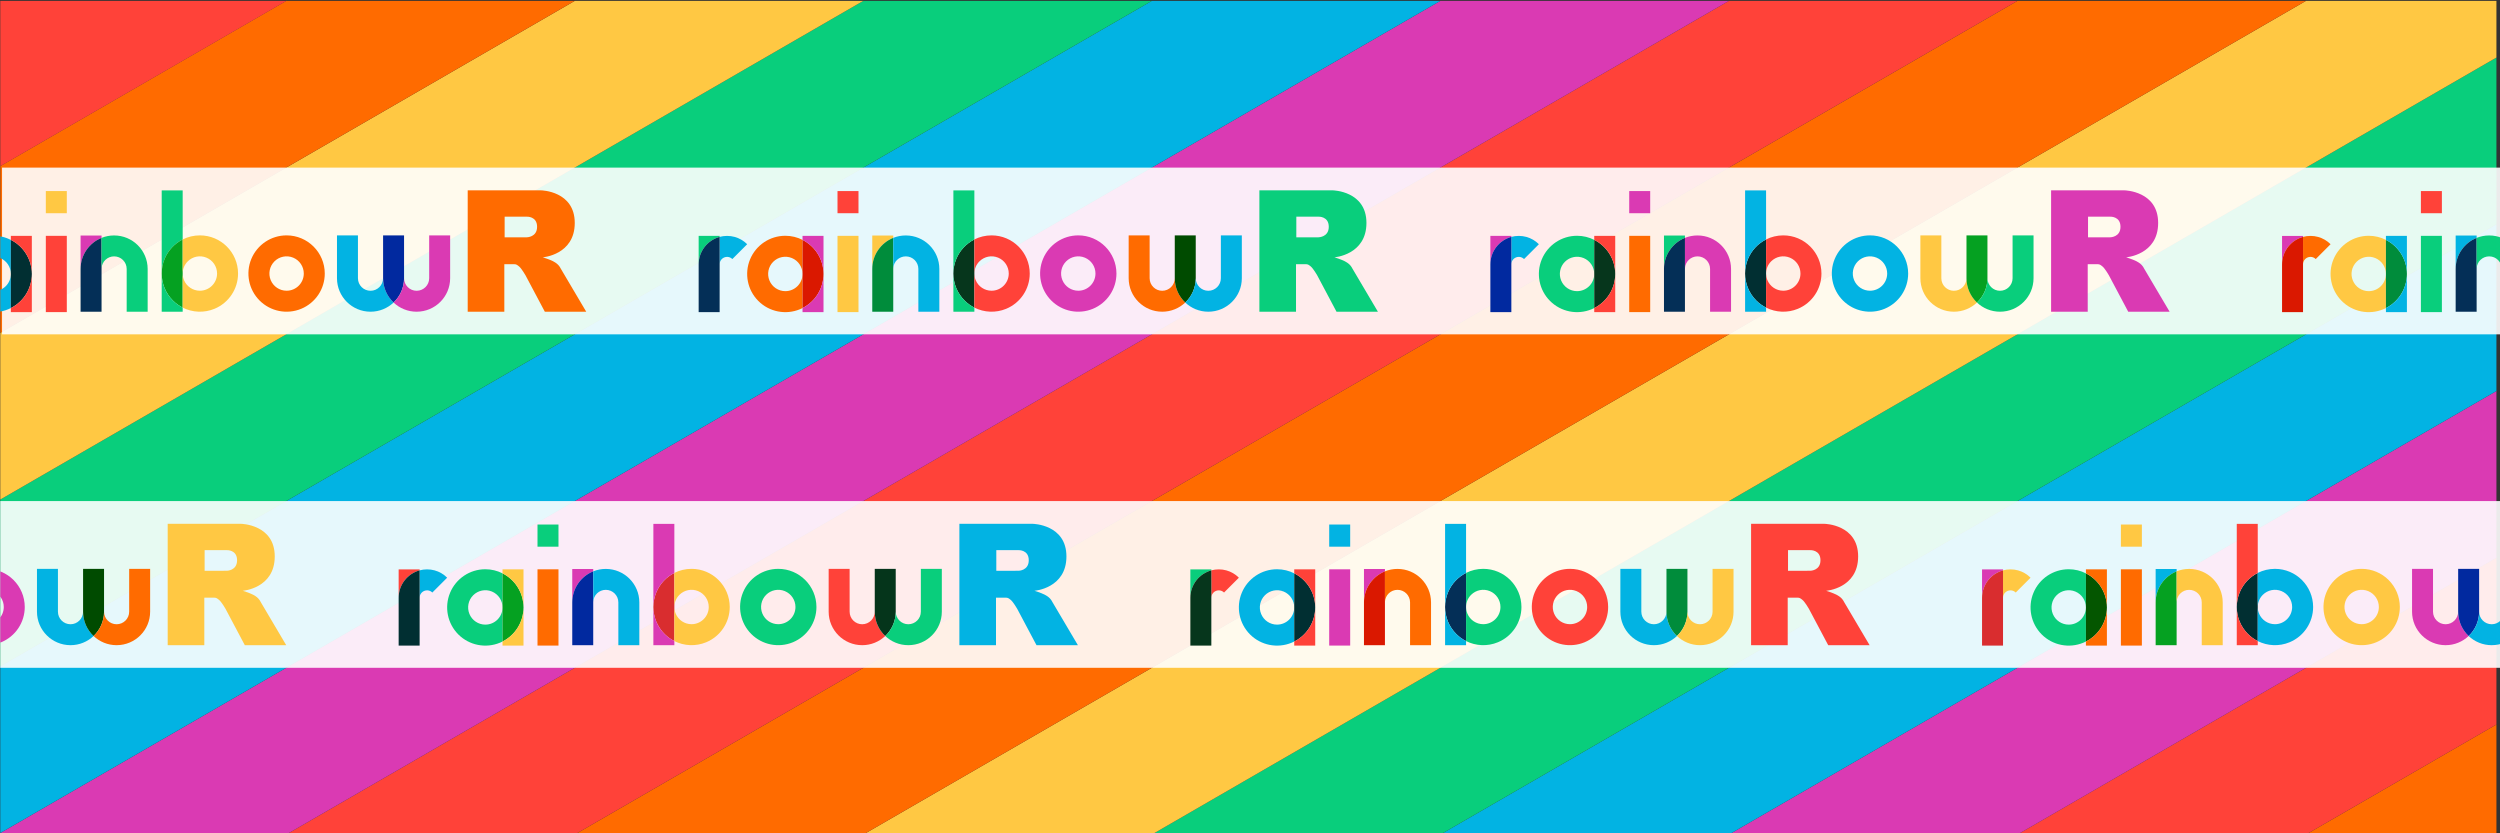 <?xml version="1.0" encoding="UTF-8" standalone="no"?>
<!DOCTYPE svg PUBLIC "-//W3C//DTD SVG 1.1//EN" "http://www.w3.org/Graphics/SVG/1.1/DTD/svg11.dtd">
<svg width="100%" height="100%" viewBox="0 0 1500 500" version="1.1" xmlns="http://www.w3.org/2000/svg" xmlns:xlink="http://www.w3.org/1999/xlink" xml:space="preserve" xmlns:serif="http://www.serif.com/" style="fill-rule:evenodd;clip-rule:evenodd;stroke-linejoin:round;stroke-miterlimit:2;">
    <rect x="0" y="0" width="1500" height="500" fill="#333333" stroke="none"/>
    <g transform="matrix(1,0,0,1,0,-78)">
        <g id="Banner-1500-x-500" serif:id="Banner 1500 x 500" transform="matrix(1.579,0,0,1.062,-5122.11,-1226.67)">
            <rect x="3244" y="1229" width="950" height="471" style="fill:none;"/>
            <clipPath id="_clip1">
                <rect x="3244" y="1229" width="950" height="471"/>
            </clipPath>
            <g clip-path="url(#_clip1)">
                <g>
                    <g transform="matrix(0.633,0,0,0.942,1363.63,84.941)">
                        <path d="M4469,1648.48L4469,1714.5L4354.64,1714.5L4469,1648.48Z" style="fill:rgb(255,107,0);"/>
                    </g>
                    <g transform="matrix(0.633,0,0,0.942,1363.63,84.941)">
                        <path d="M4469,1548.48L4469,1648.48L4354.64,1714.5L4181.44,1714.5L4469,1548.48Z" style="fill:rgb(255,66,57);"/>
                    </g>
                    <g transform="matrix(0.633,0,0,0.942,1363.63,84.941)">
                        <path d="M4469,1448.48L4469,1548.48L4181.44,1714.5L4008.23,1714.5L4469,1448.48Z" style="fill:rgb(218,58,179);"/>
                    </g>
                    <g transform="matrix(0.633,0,0,0.942,1363.63,84.941)">
                        <path d="M4469,1348.48L4469,1448.48L4008.23,1714.5L3835.03,1714.5L4469,1348.48Z" style="fill:rgb(2,179,227);"/>
                    </g>
                    <g transform="matrix(0.633,0,0,0.942,1363.63,84.941)">
                        <path d="M4469,1248.48L4469,1348.48L3835.03,1714.5L3661.82,1714.5L4469,1248.48Z" style="fill:rgb(9,206,124);"/>
                    </g>
                    <g transform="matrix(0.633,0,0,0.942,1363.63,84.941)">
                        <path d="M4354.64,1214.5L4469,1214.5L4469,1248.48L3661.82,1714.5L3488.62,1714.5L4354.64,1214.5Z" style="fill:rgb(255,200,67);"/>
                    </g>
                    <g transform="matrix(0.633,0,0,0.942,1363.63,84.941)">
                        <path d="M4181.44,1214.5L4354.64,1214.5L3488.62,1714.5L3315.41,1714.5L4181.44,1214.5Z" style="fill:rgb(255,107,0);"/>
                    </g>
                    <g transform="matrix(0.633,0,0,0.942,1363.63,84.941)">
                        <path d="M4008.23,1214.5L4181.44,1214.5L3315.41,1714.5L3142.2,1714.5L4008.23,1214.5Z" style="fill:rgb(255,66,57);"/>
                    </g>
                    <g transform="matrix(0.633,0,0,0.942,1363.63,84.941)">
                        <path d="M3835.03,1214.5L4008.23,1214.5L3142.2,1714.5L2969,1714.5L3835.03,1214.5Z" style="fill:rgb(218,58,179);"/>
                    </g>
                    <g transform="matrix(0.633,0,0,0.942,1363.63,84.941)">
                        <path d="M3661.82,1214.5L3835.03,1214.5L2969,1714.5L2969,1614.5L3661.82,1214.5Z" style="fill:rgb(2,179,227);"/>
                    </g>
                    <g transform="matrix(0.633,0,0,0.942,1363.63,84.941)">
                        <path d="M3488.62,1214.5L3661.82,1214.5L2969,1614.5L2969,1514.5L3488.62,1214.5Z" style="fill:rgb(9,206,124);"/>
                    </g>
                    <g transform="matrix(0.633,0,0,0.942,1363.63,84.941)">
                        <path d="M3315.41,1214.5L3488.62,1214.5L2969,1514.5L2969,1414.5L3315.41,1214.5Z" style="fill:rgb(255,200,67);"/>
                    </g>
                    <g transform="matrix(0.633,0,0,0.942,1363.63,84.941)">
                        <path d="M3142.2,1214.5L3315.41,1214.5L2969,1414.5L2969,1314.5L3142.2,1214.5Z" style="fill:rgb(255,107,0);"/>
                    </g>
                    <g transform="matrix(0.854,0,0,0.942,707.534,84.941)">
                        <path d="M2969,1314.5L2969,1214.5L3097.4,1214.5L2969,1314.5Z" style="fill:rgb(255,66,57);"/>
                    </g>
                </g>
                <g transform="matrix(1,0,0,1,0,-94.2)">
                    <g transform="matrix(0.941,0,0,1.884,450.844,-1247.52)">
                        <rect x="2969" y="1414.5" width="1009.81" height="50" style="fill:white;fill-opacity:0.9;"/>
                    </g>
                    <g>
                        <g transform="matrix(0.891,0,0,0.764,3182.55,1294.82)">
                            <g transform="matrix(1,0,0,1,0,0.05)">
                                <g id="w" transform="matrix(0.578,0,0,1.002,-2.517,-3.426)">
                                    <g transform="matrix(1,0,0,1,-1186.09,-1064.17)">
                                        <path d="M1599.95,1327.24C1595.52,1331.43 1589.53,1334.01 1582.94,1334.01C1569.29,1334.01 1558.2,1322.93 1558.2,1309.29L1558.2,1277.71L1573.67,1277.71L1573.67,1309.3C1573.67,1314.41 1577.82,1318.56 1582.94,1318.56C1588.06,1318.56 1592.21,1314.41 1592.21,1309.3L1592.21,1277.71L1592.22,1277.71L1592.22,1309.29C1592.22,1316.35 1595.19,1322.73 1599.95,1327.24Z" style="fill:rgb(2,179,227);"/>
                                    </g>
                                    <g transform="matrix(1,0,0,1,-1186.09,-1064.17)">
                                        <path d="M1592.22,1277.71L1607.69,1277.71L1607.69,1309.3C1607.68,1316.36 1604.71,1322.73 1599.95,1327.24C1595.19,1322.73 1592.22,1316.35 1592.22,1309.29L1592.22,1277.71Z" style="fill:rgb(1,41,159);"/>
                                    </g>
                                    <g transform="matrix(1,0,0,1,-1186.09,-1064.17)">
                                        <path d="M1607.69,1309.3C1607.69,1314.41 1611.84,1318.56 1616.96,1318.56C1622.08,1318.56 1626.23,1314.41 1626.23,1309.3L1626.23,1277.71L1641.7,1277.71L1641.7,1309.29C1641.7,1322.93 1630.62,1334.01 1616.96,1334.01C1610.38,1334.01 1604.39,1331.43 1599.95,1327.24C1604.71,1322.73 1607.68,1316.36 1607.69,1309.3Z" style="fill:rgb(218,58,179);"/>
                                    </g>
                                </g>
                                <g id="o" transform="matrix(0.578,0,0,1.002,11.649,-1.899)">
                                    <path d="M310.424,211.979C299.032,211.979 288.762,218.841 284.402,229.366C280.042,239.892 282.451,252.007 290.508,260.062C298.563,268.117 310.678,270.527 321.203,266.168C331.729,261.808 338.591,251.537 338.591,240.144C338.572,224.597 325.973,211.998 310.424,211.979L310.424,211.979ZM310.424,252.83C305.293,252.83 300.667,249.739 298.703,244.999C296.739,240.258 297.824,234.801 301.453,231.172C305.08,227.544 310.538,226.458 315.279,228.422C320.019,230.385 323.111,235.011 323.111,240.143C323.104,247.147 317.429,252.822 310.424,252.831L310.424,252.83Z" style="fill:rgb(255,107,0);fill-rule:nonzero;"/>
                                </g>
                                <g id="b" transform="matrix(0.578,0,0,1.002,-2.067,-3.834)">
                                    <g transform="matrix(1,0,0,1,-1207.26,-1006.52)">
                                        <path d="M1464.74,1223.44C1458.84,1226.42 1454.04,1231.45 1451.41,1237.81C1449.96,1241.3 1449.26,1244.96 1449.26,1248.59L1449.26,1187.22L1464.74,1187.22L1464.74,1223.44Z" style="fill:rgb(9,206,124);"/>
                                    </g>
                                    <g transform="matrix(1,0,0,1,-1207.26,-1006.52)">
                                        <path d="M1449.26,1248.59C1449.26,1244.96 1449.96,1241.3 1451.41,1237.81C1454.04,1231.45 1458.84,1226.42 1464.74,1223.44L1464.74,1248.37C1464.74,1248.52 1464.74,1248.67 1464.74,1248.81L1464.74,1273.74C1462.12,1272.42 1459.67,1270.66 1457.51,1268.51C1452.12,1263.12 1449.26,1255.92 1449.26,1248.59Z" style="fill:rgb(5,161,33);"/>
                                    </g>
                                    <g transform="matrix(1,0,0,1,-1207.26,-1006.52)">
                                        <path d="M1464.74,1273.74L1464.74,1276.76L1449.26,1276.76L1449.26,1248.59C1449.26,1255.92 1452.12,1263.12 1457.51,1268.51C1459.67,1270.66 1462.12,1272.42 1464.74,1273.74Z" style="fill:rgb(9,206,124);"/>
                                    </g>
                                    <g transform="matrix(1,0,0,1,-1207.26,-1006.52)">
                                        <path d="M1464.74,1223.44C1468.6,1221.5 1472.93,1220.43 1477.43,1220.43C1492.98,1220.44 1505.58,1233.04 1505.6,1248.59C1505.6,1259.98 1498.73,1270.26 1488.21,1274.62C1480.5,1277.81 1471.94,1277.37 1464.74,1273.74L1464.74,1248.81C1464.77,1250.38 1465.09,1251.95 1465.71,1253.45C1467.67,1258.19 1472.3,1261.28 1477.43,1261.28C1484.43,1261.27 1490.11,1255.59 1490.12,1248.59C1490.12,1243.46 1487.03,1238.83 1482.29,1236.87C1477.54,1234.9 1472.09,1235.99 1468.46,1239.62C1466.09,1241.99 1464.8,1245.15 1464.74,1248.37L1464.74,1223.44Z" style="fill:rgb(255,200,67);"/>
                                    </g>
                                </g>
                                <g id="n" transform="matrix(0.578,0,0,1.002,-2.38,55.378)">
                                    <g transform="matrix(1,0,0,1,-1015.45,-1115.3)">
                                        <path d="M1213.62,1294.44L1213.62,1326.46L1213.61,1326.46L1213.61,1294.87C1213.61,1294.72 1213.62,1294.58 1213.62,1294.44Z"/>
                                    </g>
                                    <g transform="matrix(1,0,0,1,-1186.09,-1064.17)">
                                        <path d="M1368.78,1243.76L1368.78,1219.08L1384.26,1219.08L1384.26,1220.83C1375.19,1224.5 1368.78,1233.38 1368.78,1243.76Z" style="fill:rgb(218,58,179);"/>
                                    </g>
                                    <g transform="matrix(1,0,0,1,-1186.09,-1064.17)">
                                        <path d="M1384.25,1275.34L1368.78,1275.34L1368.78,1243.76C1368.78,1233.38 1375.19,1224.5 1384.26,1220.83L1384.26,1243.31C1384.25,1243.45 1384.25,1243.6 1384.25,1243.74L1384.25,1275.34Z" style="fill:rgb(4,47,87);"/>
                                    </g>
                                    <g transform="matrix(1,0,0,1,-1186.09,-1064.17)">
                                        <path d="M1384.26,1220.83C1387.12,1219.67 1390.25,1219.04 1393.52,1219.04C1407.18,1219.04 1418.27,1230.11 1418.27,1243.76L1418.27,1275.34L1402.79,1275.34L1402.79,1243.74C1402.79,1238.63 1398.64,1234.48 1393.52,1234.48C1388.54,1234.48 1384.49,1238.4 1384.26,1243.31L1384.26,1220.83Z" style="fill:rgb(9,206,124);"/>
                                    </g>
                                </g>
                                <g id="i" transform="matrix(0.578,0,0,1.599,20.061,-82.608)">
                                    <g transform="matrix(1,0,0,0.627,-1186.09,-556.158)">
                                        <rect x="1304.31" y="1146.69" width="15.48" height="16.342" style="fill:rgb(255,200,67);"/>
                                    </g>
                                    <g transform="matrix(1,0,0,0.627,-1186.09,-556.158)">
                                        <rect x="1304.31" y="1179.72" width="15.48" height="56.257" style="fill:rgb(255,66,57);"/>
                                    </g>
                                </g>
                                <g id="a" transform="matrix(0.578,0,0,1.599,39.711,-89.719)">
                                    <g transform="matrix(1,0,0,0.627,-1186.09,-556.158)">
                                        <path d="M1244.51,1189.79L1244.51,1214.93C1244.51,1209.79 1241.42,1205.17 1236.68,1203.2C1231.94,1201.24 1226.48,1202.33 1222.85,1205.96C1219.22,1209.58 1218.14,1215.04 1220.1,1219.78C1222.06,1224.52 1226.69,1227.61 1231.82,1227.61C1238.83,1227.61 1244.5,1221.93 1244.51,1214.93L1244.51,1240.08C1243.89,1240.39 1243.25,1240.68 1242.6,1240.95C1232.08,1245.31 1219.96,1242.9 1211.9,1234.85C1203.85,1226.79 1201.44,1214.67 1205.8,1204.15C1210.16,1193.62 1220.43,1186.76 1231.82,1186.76C1236.39,1186.77 1240.7,1187.86 1244.51,1189.79Z" style="fill:rgb(2,179,227);"/>
                                    </g>
                                    <g transform="matrix(1,0,0,0.627,-1186.09,-556.158)">
                                        <path d="M1244.51,1240.08L1244.51,1189.79C1253.68,1194.43 1259.98,1203.94 1259.99,1214.93C1259.99,1225.62 1253.95,1235.32 1244.51,1240.08Z" style="fill:rgb(1,47,50);"/>
                                    </g>
                                    <g transform="matrix(1,0,0,0.627,-1186.09,-556.158)">
                                        <path d="M1244.51,1189.79L1244.51,1186.84L1259.99,1186.84L1259.99,1214.93C1259.98,1203.94 1253.68,1194.43 1244.51,1189.79Z" style="fill:rgb(255,66,57);"/>
                                    </g>
                                    <g transform="matrix(1,0,0,0.627,-1186.09,-556.158)">
                                        <path d="M1259.99,1214.93L1259.99,1243.1L1244.51,1243.1L1244.51,1240.08C1253.95,1235.32 1259.99,1225.62 1259.99,1214.93Z" style="fill:rgb(255,66,57);"/>
                                    </g>
                                </g>
                                <g id="r">
                                </g>
                            </g>
                            <g transform="matrix(0.127,0,0,0.221,230.466,143.466)">
                                <path d="M550,377C550,377 571.822,383.585 584.5,390C588.899,392.226 596.51,396.668 602,402.5C607.378,408.212 610,414 610,414L696,559L557,559.062L492,437C492,437 478.69,414.131 470.5,407.5C463.668,401.969 460.755,400 454,400L420.974,400L421,558.974L298,559.026L298,152.938L545,152.938C545,152.938 657.5,154.967 657.5,262C657.5,369.033 550,377 550,377ZM496.5,241.024L422.037,240.976L422,310.026L496.5,310.002C496.5,310.002 531,309.895 531,274.877C531,239.155 496.5,241.024 496.5,241.024Z" style="fill:rgb(255,107,0);"/>
                            </g>
                        </g>
                        <g transform="matrix(0.891,0,0,0.764,3483.38,1294.82)">
                            <g transform="matrix(1,0,0,1,0,0.05)">
                                <g id="w1" serif:id="w" transform="matrix(0.578,0,0,1.002,-2.517,-3.426)">
                                    <g transform="matrix(1,0,0,1,-1186.09,-1064.17)">
                                        <path d="M1599.95,1327.24C1595.52,1331.43 1589.53,1334.01 1582.94,1334.01C1569.29,1334.01 1558.2,1322.93 1558.2,1309.29L1558.2,1277.71L1573.67,1277.71L1573.67,1309.3C1573.67,1314.41 1577.82,1318.56 1582.94,1318.56C1588.06,1318.56 1592.21,1314.41 1592.21,1309.3L1592.21,1277.71L1592.22,1277.71L1592.22,1309.29C1592.22,1316.35 1595.19,1322.73 1599.95,1327.24Z" style="fill:rgb(255,107,0);"/>
                                    </g>
                                    <g transform="matrix(1,0,0,1,-1186.09,-1064.17)">
                                        <path d="M1592.22,1277.71L1607.69,1277.71L1607.69,1309.3C1607.68,1316.36 1604.71,1322.73 1599.95,1327.24C1595.19,1322.73 1592.22,1316.35 1592.22,1309.29L1592.22,1277.71Z" style="fill:rgb(0,75,0);"/>
                                    </g>
                                    <g transform="matrix(1,0,0,1,-1186.09,-1064.17)">
                                        <path d="M1607.69,1309.3C1607.69,1314.41 1611.84,1318.56 1616.96,1318.56C1622.08,1318.56 1626.23,1314.41 1626.23,1309.3L1626.23,1277.71L1641.7,1277.71L1641.7,1309.29C1641.7,1322.93 1630.62,1334.01 1616.96,1334.01C1610.38,1334.01 1604.39,1331.43 1599.95,1327.24C1604.71,1322.73 1607.68,1316.36 1607.69,1309.3Z" style="fill:rgb(2,179,227);"/>
                                    </g>
                                </g>
                                <g id="o1" serif:id="o" transform="matrix(0.578,0,0,1.002,11.649,-1.899)">
                                    <path d="M310.424,211.979C299.032,211.979 288.762,218.841 284.402,229.366C280.042,239.892 282.451,252.007 290.508,260.062C298.563,268.117 310.678,270.527 321.203,266.168C331.729,261.808 338.591,251.537 338.591,240.144C338.572,224.597 325.973,211.998 310.424,211.979L310.424,211.979ZM310.424,252.83C305.293,252.83 300.667,249.739 298.703,244.999C296.739,240.258 297.824,234.801 301.453,231.172C305.08,227.544 310.538,226.458 315.279,228.422C320.019,230.385 323.111,235.011 323.111,240.143C323.104,247.147 317.429,252.822 310.424,252.831L310.424,252.83Z" style="fill:rgb(218,58,179);fill-rule:nonzero;"/>
                                </g>
                                <g id="b1" serif:id="b" transform="matrix(0.578,0,0,1.002,-2.067,-3.834)">
                                    <g transform="matrix(1,0,0,1,-1207.26,-1006.52)">
                                        <path d="M1449.26,1248.59C1449.26,1244.96 1449.96,1241.3 1451.41,1237.81C1454.04,1231.45 1458.84,1226.42 1464.74,1223.44L1464.74,1248.37C1464.74,1248.52 1464.74,1248.67 1464.74,1248.81L1464.74,1273.74C1462.12,1272.42 1459.67,1270.66 1457.51,1268.51C1452.12,1263.12 1449.26,1255.92 1449.26,1248.59Z" style="fill:rgb(6,54,28);"/>
                                    </g>
                                    <g>
                                        <g transform="matrix(1,0,0,1,-1207.26,-1006.52)">
                                            <path d="M1464.74,1223.44C1458.84,1226.42 1454.04,1231.45 1451.41,1237.81C1449.96,1241.3 1449.26,1244.96 1449.26,1248.59L1449.26,1187.22L1464.74,1187.22L1464.74,1223.44Z" style="fill:rgb(9,206,124);"/>
                                        </g>
                                        <g transform="matrix(1,0,0,1,-1207.26,-1006.52)">
                                            <path d="M1464.74,1273.74L1464.74,1276.76L1449.26,1276.76L1449.26,1248.59C1449.26,1255.92 1452.12,1263.12 1457.51,1268.51C1459.67,1270.66 1462.12,1272.42 1464.74,1273.74Z" style="fill:rgb(9,206,124);"/>
                                        </g>
                                    </g>
                                    <g transform="matrix(1,0,0,1,-1207.26,-1006.52)">
                                        <path d="M1464.74,1223.44C1468.6,1221.5 1472.93,1220.43 1477.43,1220.43C1492.98,1220.44 1505.58,1233.04 1505.6,1248.59C1505.6,1259.98 1498.73,1270.26 1488.21,1274.62C1480.5,1277.81 1471.94,1277.37 1464.74,1273.74L1464.74,1248.81C1464.77,1250.38 1465.09,1251.95 1465.71,1253.45C1467.67,1258.19 1472.3,1261.28 1477.43,1261.28C1484.43,1261.27 1490.11,1255.59 1490.12,1248.59C1490.12,1243.46 1487.03,1238.83 1482.29,1236.87C1477.54,1234.9 1472.09,1235.99 1468.46,1239.62C1466.09,1241.99 1464.8,1245.15 1464.74,1248.37L1464.74,1223.44Z" style="fill:rgb(255,66,57);"/>
                                    </g>
                                </g>
                                <g id="n1" serif:id="n" transform="matrix(0.578,0,0,1.002,-2.38,55.378)">
                                    <g transform="matrix(1,0,0,1,-1015.45,-1115.3)">
                                        <path d="M1213.62,1294.44L1213.62,1326.46L1213.61,1326.46L1213.61,1294.87C1213.61,1294.72 1213.62,1294.58 1213.62,1294.44Z"/>
                                    </g>
                                    <g transform="matrix(1,0,0,1,-1186.09,-1064.17)">
                                        <path d="M1368.78,1243.76L1368.78,1219.08L1384.26,1219.08L1384.26,1220.83C1375.19,1224.5 1368.78,1233.38 1368.78,1243.76Z" style="fill:rgb(255,200,67);"/>
                                    </g>
                                    <g transform="matrix(1,0,0,1,-1186.09,-1064.17)">
                                        <path d="M1384.25,1275.34L1368.78,1275.34L1368.78,1243.76C1368.78,1233.38 1375.19,1224.5 1384.26,1220.83L1384.26,1243.31C1384.25,1243.45 1384.25,1243.6 1384.25,1243.74L1384.25,1275.34Z" style="fill:rgb(0,140,59);"/>
                                    </g>
                                    <g transform="matrix(1,0,0,1,-1186.09,-1064.17)">
                                        <path d="M1384.26,1220.83C1387.12,1219.67 1390.25,1219.04 1393.52,1219.04C1407.18,1219.04 1418.27,1230.11 1418.27,1243.76L1418.27,1275.34L1402.79,1275.34L1402.79,1243.74C1402.79,1238.63 1398.64,1234.48 1393.52,1234.48C1388.54,1234.48 1384.49,1238.4 1384.26,1243.31L1384.26,1220.83Z" style="fill:rgb(2,179,227);"/>
                                    </g>
                                </g>
                                <g id="i1" serif:id="i" transform="matrix(0.578,0,0,1.599,20.061,-82.608)">
                                    <g transform="matrix(1,0,0,0.627,-1186.09,-556.158)">
                                        <rect x="1304.31" y="1146.69" width="15.48" height="16.342" style="fill:rgb(255,66,57);"/>
                                    </g>
                                    <g transform="matrix(1,0,0,0.627,-1186.09,-556.158)">
                                        <rect x="1304.31" y="1179.72" width="15.48" height="56.257" style="fill:rgb(255,200,67);"/>
                                    </g>
                                </g>
                                <g id="a1" serif:id="a" transform="matrix(0.578,0,0,1.599,39.711,-89.719)">
                                    <g transform="matrix(1,0,0,0.627,-1186.09,-556.158)">
                                        <path d="M1244.51,1189.79L1244.51,1214.93C1244.51,1209.79 1241.42,1205.17 1236.68,1203.2C1231.94,1201.24 1226.48,1202.33 1222.85,1205.96C1219.22,1209.58 1218.14,1215.04 1220.1,1219.78C1222.06,1224.52 1226.69,1227.61 1231.82,1227.61C1238.83,1227.61 1244.5,1221.93 1244.51,1214.93L1244.51,1240.08C1243.89,1240.39 1243.25,1240.68 1242.6,1240.95C1232.08,1245.31 1219.96,1242.9 1211.9,1234.85C1203.85,1226.79 1201.44,1214.67 1205.8,1204.15C1210.16,1193.62 1220.43,1186.76 1231.82,1186.76C1236.39,1186.77 1240.7,1187.86 1244.51,1189.79Z" style="fill:rgb(255,107,0);"/>
                                    </g>
                                    <g transform="matrix(1,0,0,0.627,-1186.09,-556.158)">
                                        <path d="M1244.51,1240.08L1244.51,1189.79C1253.68,1194.43 1259.98,1203.94 1259.99,1214.93C1259.99,1225.62 1253.95,1235.32 1244.51,1240.08Z" style="fill:rgb(218,24,0);"/>
                                    </g>
                                    <g>
                                        <g transform="matrix(1,0,0,0.627,-1186.09,-556.158)">
                                            <path d="M1244.51,1189.79L1244.51,1186.84L1259.99,1186.84L1259.99,1214.93C1259.98,1203.94 1253.68,1194.43 1244.51,1189.79Z" style="fill:rgb(218,58,179);"/>
                                        </g>
                                        <g transform="matrix(1,0,0,0.627,-1186.09,-556.158)">
                                            <path d="M1259.99,1214.93L1259.99,1243.1L1244.51,1243.1L1244.51,1240.08C1253.95,1235.32 1259.99,1225.62 1259.99,1214.93Z" style="fill:rgb(218,58,179);"/>
                                        </g>
                                    </g>
                                </g>
                                <g id="r1" serif:id="r" transform="matrix(0.578,0,0,1.599,7.605,-183.788)">
                                    <g transform="matrix(1,0,0,0.627,-1186.09,-556.158)">
                                        <path d="M1238.89,1281.41C1229.98,1283.83 1223.41,1291.99 1223.41,1301.66L1223.41,1280.68L1238.89,1280.68L1238.89,1281.41Z" style="fill:rgb(9,206,124);"/>
                                    </g>
                                    <g transform="matrix(1,0,0,0.627,-1186.09,-556.158)">
                                        <path d="M1244.38,1280.68L1244.4,1280.68C1246.31,1280.68 1248.17,1280.93 1249.94,1281.42C1253.42,1282.37 1256.62,1284.22 1259.2,1286.82L1248.26,1297.77C1246.69,1296.19 1244.33,1295.73 1242.28,1296.58C1240.23,1297.42 1238.89,1299.42 1238.89,1301.64L1238.89,1281.41C1240.64,1280.93 1242.48,1280.68 1244.38,1280.68Z" style="fill:rgb(2,179,227);"/>
                                    </g>
                                    <g transform="matrix(1,0,0,0.627,-1186.09,-556.158)">
                                        <path d="M1223.41,1336.93L1223.41,1301.66C1223.41,1291.99 1229.98,1283.83 1238.89,1281.41L1238.89,1301.64L1238.89,1336.93L1223.41,1336.93Z" style="fill:rgb(4,47,87);"/>
                                    </g>
                                </g>
                            </g>
                            <g transform="matrix(0.127,0,0,0.221,230.466,143.466)">
                                <path d="M550,377C550,377 571.822,383.585 584.5,390C588.899,392.226 596.51,396.668 602,402.5C607.378,408.212 610,414 610,414L696,559L557,559.062L492,437C492,437 478.69,414.131 470.5,407.5C463.668,401.969 460.755,400 454,400L420.974,400L421,558.974L298,559.026L298,152.938L545,152.938C545,152.938 657.5,154.967 657.5,262C657.5,369.033 550,377 550,377ZM496.5,241.024L422.037,240.976L422,310.026L496.5,310.002C496.5,310.002 531,309.895 531,274.877C531,239.155 496.5,241.024 496.5,241.024Z" style="fill:rgb(9,206,124);"/>
                            </g>
                        </g>
                        <g transform="matrix(0.891,0,0,0.764,3784.22,1294.82)">
                            <g transform="matrix(1,0,0,1,0,0.05)">
                                <g id="w2" serif:id="w" transform="matrix(0.578,0,0,1.002,-2.517,-3.426)">
                                    <g transform="matrix(1,0,0,1,-1186.09,-1064.17)">
                                        <path d="M1599.95,1327.24C1595.52,1331.43 1589.53,1334.01 1582.94,1334.01C1569.29,1334.01 1558.2,1322.93 1558.2,1309.29L1558.2,1277.71L1573.67,1277.71L1573.67,1309.3C1573.67,1314.41 1577.82,1318.56 1582.94,1318.56C1588.06,1318.56 1592.21,1314.41 1592.21,1309.3L1592.21,1277.71L1592.22,1277.71L1592.22,1309.29C1592.22,1316.35 1595.19,1322.73 1599.95,1327.24Z" style="fill:rgb(255,200,67);"/>
                                    </g>
                                    <g transform="matrix(1,0,0,1,-1186.09,-1064.17)">
                                        <path d="M1592.22,1277.71L1607.69,1277.71L1607.69,1309.3C1607.68,1316.36 1604.71,1322.73 1599.95,1327.24C1595.19,1322.73 1592.22,1316.35 1592.22,1309.29L1592.22,1277.71Z" style="fill:rgb(5,161,33);"/>
                                    </g>
                                    <g transform="matrix(1,0,0,1,-1186.09,-1064.17)">
                                        <path d="M1607.69,1309.3C1607.69,1314.41 1611.84,1318.56 1616.96,1318.56C1622.08,1318.56 1626.23,1314.41 1626.23,1309.3L1626.23,1277.71L1641.7,1277.71L1641.7,1309.29C1641.7,1322.93 1630.62,1334.01 1616.96,1334.01C1610.38,1334.01 1604.39,1331.43 1599.95,1327.24C1604.71,1322.73 1607.68,1316.36 1607.69,1309.3Z" style="fill:rgb(9,206,124);"/>
                                    </g>
                                </g>
                                <g id="o2" serif:id="o" transform="matrix(0.578,0,0,1.002,11.649,-1.899)">
                                    <path d="M310.424,211.979C299.032,211.979 288.762,218.841 284.402,229.366C280.042,239.892 282.451,252.007 290.508,260.062C298.563,268.117 310.678,270.527 321.203,266.168C331.729,261.808 338.591,251.537 338.591,240.144C338.572,224.597 325.973,211.998 310.424,211.979L310.424,211.979ZM310.424,252.83C305.293,252.83 300.667,249.739 298.703,244.999C296.739,240.258 297.824,234.801 301.453,231.172C305.08,227.544 310.538,226.458 315.279,228.422C320.019,230.385 323.111,235.011 323.111,240.143C323.104,247.147 317.429,252.822 310.424,252.831L310.424,252.83Z" style="fill:rgb(2,179,227);fill-rule:nonzero;"/>
                                </g>
                                <g id="b2" serif:id="b" transform="matrix(0.578,0,0,1.002,-2.067,-3.834)">
                                    <g transform="matrix(1,0,0,1,-1207.26,-1006.52)">
                                        <path d="M1449.26,1248.59C1449.26,1244.96 1449.96,1241.3 1451.41,1237.81C1454.04,1231.45 1458.84,1226.42 1464.74,1223.44L1464.74,1248.37C1464.74,1248.52 1464.74,1248.67 1464.74,1248.81L1464.74,1273.74C1462.12,1272.42 1459.67,1270.66 1457.51,1268.51C1452.12,1263.12 1449.26,1255.92 1449.26,1248.59Z" style="fill:rgb(1,47,50);"/>
                                    </g>
                                    <g>
                                        <g transform="matrix(1,0,0,1,-1207.26,-1006.52)">
                                            <path d="M1464.74,1223.44C1458.84,1226.42 1454.04,1231.45 1451.41,1237.81C1449.96,1241.3 1449.26,1244.96 1449.26,1248.59L1449.26,1187.22L1464.74,1187.22L1464.74,1223.44Z" style="fill:rgb(2,179,227);"/>
                                        </g>
                                        <g transform="matrix(1,0,0,1,-1207.26,-1006.52)">
                                            <path d="M1464.74,1273.74L1464.74,1276.76L1449.26,1276.76L1449.26,1248.59C1449.26,1255.92 1452.12,1263.12 1457.51,1268.51C1459.67,1270.66 1462.12,1272.42 1464.74,1273.74Z" style="fill:rgb(2,179,227);"/>
                                        </g>
                                    </g>
                                    <g transform="matrix(1,0,0,1,-1207.26,-1006.52)">
                                        <path d="M1464.74,1223.44C1468.6,1221.5 1472.93,1220.43 1477.43,1220.43C1492.98,1220.44 1505.58,1233.04 1505.6,1248.59C1505.6,1259.98 1498.73,1270.26 1488.21,1274.62C1480.5,1277.81 1471.94,1277.37 1464.74,1273.74L1464.74,1248.81C1464.77,1250.38 1465.09,1251.95 1465.71,1253.45C1467.67,1258.19 1472.3,1261.28 1477.43,1261.28C1484.43,1261.27 1490.11,1255.59 1490.12,1248.59C1490.12,1243.46 1487.03,1238.83 1482.29,1236.87C1477.54,1234.9 1472.09,1235.99 1468.46,1239.62C1466.09,1241.99 1464.8,1245.15 1464.74,1248.37L1464.74,1223.44Z" style="fill:rgb(255,66,57);"/>
                                    </g>
                                </g>
                                <g id="n2" serif:id="n" transform="matrix(0.578,0,0,1.002,-2.38,55.378)">
                                    <g transform="matrix(1,0,0,1,-1015.45,-1115.3)">
                                        <path d="M1213.62,1294.44L1213.62,1326.46L1213.61,1326.46L1213.61,1294.87C1213.61,1294.72 1213.62,1294.58 1213.62,1294.44Z"/>
                                    </g>
                                    <g transform="matrix(1,0,0,1,-1186.09,-1064.17)">
                                        <path d="M1368.78,1243.76L1368.78,1219.08L1384.26,1219.08L1384.26,1220.83C1375.19,1224.5 1368.78,1233.38 1368.78,1243.76Z" style="fill:rgb(9,206,124);"/>
                                    </g>
                                    <g transform="matrix(1,0,0,1,-1186.09,-1064.17)">
                                        <path d="M1384.25,1275.34L1368.78,1275.34L1368.78,1243.76C1368.78,1233.38 1375.19,1224.5 1384.26,1220.83L1384.26,1243.31C1384.25,1243.45 1384.25,1243.6 1384.25,1243.74L1384.25,1275.34Z" style="fill:rgb(4,47,87);"/>
                                    </g>
                                    <g transform="matrix(1,0,0,1,-1186.09,-1064.17)">
                                        <path d="M1384.26,1220.83C1387.12,1219.67 1390.25,1219.04 1393.52,1219.04C1407.18,1219.04 1418.27,1230.11 1418.27,1243.76L1418.27,1275.34L1402.79,1275.34L1402.79,1243.74C1402.79,1238.63 1398.64,1234.48 1393.52,1234.48C1388.54,1234.48 1384.49,1238.4 1384.26,1243.31L1384.26,1220.83Z" style="fill:rgb(218,58,179);"/>
                                    </g>
                                </g>
                                <g id="i2" serif:id="i" transform="matrix(0.578,0,0,1.599,20.061,-82.608)">
                                    <g transform="matrix(1,0,0,0.627,-1186.09,-556.158)">
                                        <rect x="1304.31" y="1146.69" width="15.48" height="16.342" style="fill:rgb(218,58,179);"/>
                                    </g>
                                    <g transform="matrix(1,0,0,0.627,-1186.09,-556.158)">
                                        <rect x="1304.31" y="1179.72" width="15.48" height="56.257" style="fill:rgb(255,107,0);"/>
                                    </g>
                                </g>
                                <g id="a2" serif:id="a" transform="matrix(0.578,0,0,1.599,39.711,-89.719)">
                                    <g transform="matrix(1,0,0,0.627,-1186.09,-556.158)">
                                        <path d="M1244.51,1189.79L1244.51,1214.93C1244.51,1209.79 1241.42,1205.17 1236.68,1203.2C1231.94,1201.24 1226.48,1202.33 1222.85,1205.96C1219.22,1209.58 1218.14,1215.04 1220.1,1219.78C1222.06,1224.52 1226.69,1227.61 1231.82,1227.61C1238.83,1227.61 1244.5,1221.93 1244.51,1214.93L1244.51,1240.08C1243.89,1240.39 1243.25,1240.68 1242.6,1240.95C1232.08,1245.31 1219.96,1242.9 1211.9,1234.85C1203.85,1226.79 1201.44,1214.67 1205.8,1204.15C1210.16,1193.62 1220.43,1186.76 1231.82,1186.76C1236.39,1186.77 1240.7,1187.86 1244.51,1189.79Z" style="fill:rgb(9,206,124);"/>
                                    </g>
                                    <g transform="matrix(1,0,0,0.627,-1186.09,-556.158)">
                                        <path d="M1244.51,1240.08L1244.51,1189.79C1253.68,1194.43 1259.98,1203.94 1259.99,1214.93C1259.99,1225.62 1253.95,1235.32 1244.51,1240.08Z" style="fill:rgb(6,54,28);"/>
                                    </g>
                                    <g>
                                        <g transform="matrix(1,0,0,0.627,-1186.09,-556.158)">
                                            <path d="M1244.51,1189.79L1244.51,1186.84L1259.99,1186.84L1259.99,1214.93C1259.98,1203.94 1253.68,1194.43 1244.51,1189.79Z" style="fill:rgb(255,66,57);"/>
                                        </g>
                                        <g transform="matrix(1,0,0,0.627,-1186.09,-556.158)">
                                            <path d="M1259.99,1214.93L1259.99,1243.1L1244.51,1243.1L1244.51,1240.08C1253.95,1235.32 1259.99,1225.62 1259.99,1214.93Z" style="fill:rgb(255,66,57);"/>
                                        </g>
                                    </g>
                                </g>
                                <g id="r2" serif:id="r" transform="matrix(0.578,0,0,1.599,7.605,-183.788)">
                                    <g transform="matrix(1,0,0,0.627,-1186.09,-556.158)">
                                        <path d="M1238.89,1281.41C1229.98,1283.83 1223.41,1291.99 1223.41,1301.66L1223.41,1280.68L1238.89,1280.68L1238.89,1281.41Z" style="fill:rgb(218,58,179);"/>
                                    </g>
                                    <g transform="matrix(1,0,0,0.627,-1186.09,-556.158)">
                                        <path d="M1244.38,1280.68L1244.4,1280.68C1246.31,1280.68 1248.17,1280.93 1249.94,1281.42C1253.42,1282.37 1256.62,1284.22 1259.2,1286.82L1248.26,1297.77C1246.69,1296.19 1244.33,1295.73 1242.28,1296.58C1240.23,1297.42 1238.89,1299.42 1238.89,1301.64L1238.89,1281.41C1240.64,1280.93 1242.48,1280.68 1244.38,1280.68Z" style="fill:rgb(2,179,227);"/>
                                    </g>
                                    <g transform="matrix(1,0,0,0.627,-1186.09,-556.158)">
                                        <path d="M1223.41,1336.93L1223.41,1301.66C1223.41,1291.99 1229.98,1283.83 1238.89,1281.41L1238.89,1301.64L1238.89,1336.93L1223.41,1336.93Z" style="fill:rgb(1,41,159);"/>
                                    </g>
                                </g>
                            </g>
                            <g transform="matrix(0.127,0,0,0.221,230.466,143.466)">
                                <path d="M550,377C550,377 571.822,383.585 584.5,390C588.899,392.226 596.51,396.668 602,402.5C607.378,408.212 610,414 610,414L696,559L557,559.062L492,437C492,437 478.69,414.131 470.5,407.5C463.668,401.969 460.755,400 454,400L420.974,400L421,558.974L298,559.026L298,152.938L545,152.938C545,152.938 657.5,154.967 657.5,262C657.5,369.033 550,377 550,377ZM496.5,241.024L422.037,240.976L422,310.026L496.5,310.002C496.5,310.002 531,309.895 531,274.877C531,239.155 496.5,241.024 496.5,241.024Z" style="fill:rgb(218,58,179);"/>
                            </g>
                        </g>
                        <g transform="matrix(0.891,0,0,0.764,4085.05,1294.86)">
                            <g>
                                <g id="w3" serif:id="w">
                                </g>
                                <g id="b3" serif:id="b">
                                </g>
                                <g id="n3" serif:id="n" transform="matrix(0.578,0,0,1.002,-2.38,55.378)">
                                    <g transform="matrix(1,0,0,1,-1015.45,-1115.3)">
                                        <path d="M1213.62,1294.44L1213.62,1326.46L1213.61,1326.46L1213.61,1294.87C1213.61,1294.72 1213.62,1294.58 1213.62,1294.44Z"/>
                                    </g>
                                    <g transform="matrix(1,0,0,1,-1186.09,-1064.17)">
                                        <path d="M1368.78,1243.76L1368.78,1219.08L1384.26,1219.08L1384.26,1220.83C1375.19,1224.5 1368.78,1233.38 1368.78,1243.76Z" style="fill:rgb(2,179,227);"/>
                                    </g>
                                    <g transform="matrix(1,0,0,1,-1186.09,-1064.17)">
                                        <path d="M1384.25,1275.34L1368.78,1275.34L1368.78,1243.76C1368.78,1233.38 1375.19,1224.5 1384.26,1220.83L1384.26,1243.31C1384.25,1243.45 1384.25,1243.6 1384.25,1243.74L1384.25,1275.34Z" style="fill:rgb(4,47,87);"/>
                                    </g>
                                    <g transform="matrix(1,0,0,1,-1186.09,-1064.17)">
                                        <path d="M1384.26,1220.83C1387.12,1219.67 1390.25,1219.04 1393.52,1219.04C1407.18,1219.04 1418.27,1230.11 1418.27,1243.76L1418.27,1275.34L1402.79,1275.34L1402.79,1243.74C1402.79,1238.63 1398.64,1234.48 1393.52,1234.48C1388.54,1234.48 1384.49,1238.4 1384.26,1243.31L1384.26,1220.83Z" style="fill:rgb(9,206,124);"/>
                                    </g>
                                </g>
                                <g id="i3" serif:id="i" transform="matrix(0.578,0,0,1.599,20.061,-82.608)">
                                    <g transform="matrix(1,0,0,0.627,-1186.09,-556.158)">
                                        <rect x="1304.31" y="1146.69" width="15.48" height="16.342" style="fill:rgb(255,66,57);"/>
                                    </g>
                                    <g transform="matrix(1,0,0,0.627,-1186.09,-556.158)">
                                        <rect x="1304.31" y="1179.72" width="15.48" height="56.257" style="fill:rgb(9,206,124);"/>
                                    </g>
                                </g>
                                <g id="a3" serif:id="a" transform="matrix(0.578,0,0,1.599,39.711,-89.719)">
                                    <g transform="matrix(1,0,0,0.627,-1186.09,-556.158)">
                                        <path d="M1244.51,1189.79L1244.51,1214.93C1244.51,1209.79 1241.42,1205.17 1236.68,1203.2C1231.94,1201.24 1226.48,1202.33 1222.85,1205.96C1219.22,1209.58 1218.14,1215.04 1220.1,1219.78C1222.06,1224.52 1226.69,1227.61 1231.82,1227.61C1238.83,1227.61 1244.5,1221.93 1244.51,1214.93L1244.51,1240.08C1243.89,1240.39 1243.25,1240.68 1242.6,1240.95C1232.08,1245.31 1219.96,1242.9 1211.9,1234.85C1203.85,1226.79 1201.44,1214.67 1205.8,1204.15C1210.16,1193.62 1220.43,1186.76 1231.82,1186.76C1236.39,1186.77 1240.7,1187.86 1244.51,1189.79Z" style="fill:rgb(255,200,67);"/>
                                    </g>
                                    <g transform="matrix(1,0,0,0.627,-1186.09,-556.158)">
                                        <path d="M1244.51,1240.08L1244.51,1189.79C1253.68,1194.43 1259.98,1203.94 1259.99,1214.93C1259.99,1225.62 1253.95,1235.32 1244.51,1240.08Z" style="fill:rgb(0,140,59);"/>
                                    </g>
                                    <g>
                                        <g transform="matrix(1,0,0,0.627,-1186.09,-556.158)">
                                            <path d="M1244.51,1189.79L1244.51,1186.84L1259.99,1186.84L1259.99,1214.93C1259.98,1203.94 1253.68,1194.43 1244.51,1189.79Z" style="fill:rgb(2,179,227);"/>
                                        </g>
                                        <g transform="matrix(1,0,0,0.627,-1186.09,-556.158)">
                                            <path d="M1259.99,1214.93L1259.99,1243.1L1244.51,1243.1L1244.51,1240.08C1253.95,1235.32 1259.99,1225.62 1259.99,1214.93Z" style="fill:rgb(2,179,227);"/>
                                        </g>
                                    </g>
                                </g>
                                <g id="r3" serif:id="r" transform="matrix(0.578,0,0,1.599,7.605,-183.788)">
                                    <g transform="matrix(1,0,0,0.627,-1186.09,-556.158)">
                                        <path d="M1238.89,1281.41C1229.98,1283.83 1223.41,1291.99 1223.41,1301.66L1223.41,1280.68L1238.89,1280.68L1238.89,1281.41Z" style="fill:rgb(218,58,179);"/>
                                    </g>
                                    <g transform="matrix(1,0,0,0.627,-1186.09,-556.158)">
                                        <path d="M1244.38,1280.68L1244.4,1280.68C1246.31,1280.68 1248.17,1280.93 1249.94,1281.42C1253.42,1282.37 1256.62,1284.22 1259.2,1286.82L1248.26,1297.77C1246.69,1296.19 1244.33,1295.73 1242.28,1296.58C1240.23,1297.42 1238.89,1299.42 1238.89,1301.64L1238.89,1281.41C1240.64,1280.93 1242.48,1280.68 1244.38,1280.68Z" style="fill:rgb(255,107,0);"/>
                                    </g>
                                    <g transform="matrix(1,0,0,0.627,-1186.09,-556.158)">
                                        <path d="M1223.41,1336.93L1223.41,1301.66C1223.41,1291.99 1229.98,1283.83 1238.89,1281.41L1238.89,1301.64L1238.89,1336.93L1223.41,1336.93Z" style="fill:rgb(218,24,0);"/>
                                    </g>
                                </g>
                            </g>
                        </g>
                    </g>
                </g>
                <g transform="matrix(1,0,0,1,-114,94.2)">
                    <g transform="matrix(1.068,0,0,1.884,72.837,-1247.52)">
                        <rect x="2969" y="1414.5" width="1009.81" height="50" style="fill:white;fill-opacity:0.9;"/>
                    </g>
                    <g>
                        <g transform="matrix(0.891,0,0,0.764,3182.55,1294.82)">
                            <g transform="matrix(1,0,0,1,0,0.05)">
                                <g id="w4" serif:id="w" transform="matrix(0.578,0,0,1.002,-2.517,-3.426)">
                                    <g transform="matrix(1,0,0,1,-1186.09,-1064.17)">
                                        <path d="M1599.95,1327.24C1595.52,1331.43 1589.53,1334.01 1582.94,1334.01C1569.29,1334.01 1558.2,1322.93 1558.2,1309.29L1558.2,1277.71L1573.67,1277.71L1573.67,1309.3C1573.67,1314.41 1577.82,1318.56 1582.94,1318.56C1588.06,1318.56 1592.21,1314.41 1592.21,1309.3L1592.21,1277.71L1592.22,1277.71L1592.22,1309.29C1592.22,1316.35 1595.19,1322.73 1599.95,1327.24Z" style="fill:rgb(2,179,227);"/>
                                    </g>
                                    <g transform="matrix(1,0,0,1,-1186.09,-1064.17)">
                                        <path d="M1592.22,1277.71L1607.69,1277.71L1607.69,1309.3C1607.68,1316.36 1604.71,1322.73 1599.95,1327.24C1595.19,1322.73 1592.22,1316.35 1592.22,1309.29L1592.22,1277.71Z" style="fill:rgb(0,75,0);"/>
                                    </g>
                                    <g transform="matrix(1,0,0,1,-1186.09,-1064.17)">
                                        <path d="M1607.69,1309.3C1607.69,1314.41 1611.84,1318.56 1616.96,1318.56C1622.08,1318.56 1626.23,1314.41 1626.23,1309.3L1626.23,1277.71L1641.7,1277.71L1641.7,1309.29C1641.7,1322.93 1630.62,1334.01 1616.96,1334.01C1610.38,1334.01 1604.39,1331.43 1599.95,1327.24C1604.71,1322.73 1607.68,1316.36 1607.69,1309.3Z" style="fill:rgb(255,107,0);"/>
                                    </g>
                                </g>
                                <g id="o3" serif:id="o" transform="matrix(0.578,0,0,1.002,11.649,-1.899)">
                                    <path d="M310.424,211.979C299.032,211.979 288.762,218.841 284.402,229.366C280.042,239.892 282.451,252.007 290.508,260.062C298.563,268.117 310.678,270.527 321.203,266.168C331.729,261.808 338.591,251.537 338.591,240.144C338.572,224.597 325.973,211.998 310.424,211.979L310.424,211.979ZM310.424,252.83C305.293,252.83 300.667,249.739 298.703,244.999C296.739,240.258 297.824,234.801 301.453,231.172C305.08,227.544 310.538,226.458 315.279,228.422C320.019,230.385 323.111,235.011 323.111,240.143C323.104,247.147 317.429,252.822 310.424,252.831L310.424,252.83Z" style="fill:rgb(218,58,179);fill-rule:nonzero;"/>
                                </g>
                                <g id="b4" serif:id="b">
                                </g>
                                <g id="n4" serif:id="n">
                                </g>
                                <g id="i4" serif:id="i">
                                </g>
                                <g id="a4" serif:id="a">
                                </g>
                                <g id="r4" serif:id="r">
                                </g>
                            </g>
                            <g transform="matrix(0.127,0,0,0.221,230.466,143.466)">
                                <path d="M550,377C550,377 571.822,383.585 584.5,390C588.899,392.226 596.51,396.668 602,402.5C607.378,408.212 610,414 610,414L696,559L557,559.062L492,437C492,437 478.69,414.131 470.5,407.5C463.668,401.969 460.755,400 454,400L420.974,400L421,558.974L298,559.026L298,152.938L545,152.938C545,152.938 657.5,154.967 657.5,262C657.5,369.033 550,377 550,377ZM496.5,241.024L422.037,240.976L422,310.026L496.5,310.002C496.5,310.002 531,309.895 531,274.877C531,239.155 496.5,241.024 496.5,241.024Z" style="fill:rgb(255,200,67);"/>
                            </g>
                        </g>
                        <g transform="matrix(0.891,0,0,0.764,3483.38,1294.82)">
                            <g transform="matrix(1,0,0,1,0,0.05)">
                                <g id="w5" serif:id="w" transform="matrix(0.578,0,0,1.002,-2.517,-3.426)">
                                    <g transform="matrix(1,0,0,1,-1186.09,-1064.17)">
                                        <path d="M1599.95,1327.24C1595.52,1331.43 1589.53,1334.01 1582.94,1334.01C1569.29,1334.01 1558.2,1322.93 1558.2,1309.29L1558.2,1277.71L1573.67,1277.71L1573.67,1309.3C1573.67,1314.41 1577.82,1318.56 1582.94,1318.56C1588.06,1318.56 1592.21,1314.41 1592.21,1309.3L1592.21,1277.71L1592.22,1277.71L1592.22,1309.29C1592.22,1316.35 1595.19,1322.73 1599.95,1327.24Z" style="fill:rgb(255,66,57);"/>
                                    </g>
                                    <g transform="matrix(1,0,0,1,-1186.09,-1064.17)">
                                        <path d="M1592.22,1277.71L1607.69,1277.71L1607.69,1309.3C1607.68,1316.36 1604.71,1322.73 1599.95,1327.24C1595.19,1322.73 1592.22,1316.35 1592.22,1309.29L1592.22,1277.71Z" style="fill:rgb(5,53,27);"/>
                                    </g>
                                    <g transform="matrix(1,0,0,1,-1186.09,-1064.17)">
                                        <path d="M1607.69,1309.3C1607.69,1314.41 1611.84,1318.56 1616.96,1318.56C1622.08,1318.56 1626.23,1314.41 1626.23,1309.3L1626.23,1277.71L1641.7,1277.71L1641.7,1309.29C1641.7,1322.93 1630.62,1334.01 1616.96,1334.01C1610.38,1334.01 1604.39,1331.43 1599.95,1327.24C1604.71,1322.73 1607.68,1316.36 1607.69,1309.3Z" style="fill:rgb(9,206,124);"/>
                                    </g>
                                </g>
                                <g id="o4" serif:id="o" transform="matrix(0.578,0,0,1.002,11.649,-1.899)">
                                    <path d="M310.424,211.979C299.032,211.979 288.762,218.841 284.402,229.366C280.042,239.892 282.451,252.007 290.508,260.062C298.563,268.117 310.678,270.527 321.203,266.168C331.729,261.808 338.591,251.537 338.591,240.144C338.572,224.597 325.973,211.998 310.424,211.979L310.424,211.979ZM310.424,252.83C305.293,252.83 300.667,249.739 298.703,244.999C296.739,240.258 297.824,234.801 301.453,231.172C305.08,227.544 310.538,226.458 315.279,228.422C320.019,230.385 323.111,235.011 323.111,240.143C323.104,247.147 317.429,252.822 310.424,252.831L310.424,252.83Z" style="fill:rgb(9,206,124);fill-rule:nonzero;"/>
                                </g>
                                <g id="b5" serif:id="b" transform="matrix(0.578,0,0,1.002,-2.067,-3.834)">
                                    <g transform="matrix(1,0,0,1,-1207.26,-1006.52)">
                                        <path d="M1449.26,1248.59C1449.26,1244.96 1449.96,1241.3 1451.41,1237.81C1454.04,1231.45 1458.84,1226.42 1464.74,1223.44L1464.74,1248.37C1464.74,1248.52 1464.74,1248.67 1464.74,1248.81L1464.74,1273.74C1462.12,1272.42 1459.67,1270.66 1457.51,1268.51C1452.12,1263.12 1449.26,1255.92 1449.26,1248.59Z" style="fill:rgb(217,45,47);"/>
                                    </g>
                                    <g>
                                        <g transform="matrix(1,0,0,1,-1207.26,-1006.52)">
                                            <path d="M1464.74,1223.44C1458.84,1226.42 1454.04,1231.45 1451.41,1237.81C1449.96,1241.3 1449.26,1244.96 1449.26,1248.59L1449.26,1187.22L1464.74,1187.22L1464.74,1223.44Z" style="fill:rgb(218,58,179);"/>
                                        </g>
                                        <g transform="matrix(1,0,0,1,-1207.26,-1006.52)">
                                            <path d="M1464.74,1273.74L1464.74,1276.76L1449.26,1276.76L1449.26,1248.59C1449.26,1255.92 1452.12,1263.12 1457.51,1268.51C1459.67,1270.66 1462.12,1272.42 1464.74,1273.74Z" style="fill:rgb(218,58,179);"/>
                                        </g>
                                    </g>
                                    <g transform="matrix(1,0,0,1,-1207.26,-1006.52)">
                                        <path d="M1464.74,1223.44C1468.6,1221.5 1472.93,1220.43 1477.43,1220.43C1492.98,1220.44 1505.58,1233.04 1505.6,1248.59C1505.6,1259.98 1498.73,1270.26 1488.21,1274.62C1480.5,1277.81 1471.94,1277.37 1464.74,1273.74L1464.74,1248.81C1464.77,1250.38 1465.09,1251.95 1465.71,1253.45C1467.67,1258.19 1472.3,1261.28 1477.43,1261.28C1484.43,1261.27 1490.11,1255.59 1490.12,1248.59C1490.12,1243.46 1487.03,1238.83 1482.29,1236.87C1477.54,1234.9 1472.09,1235.99 1468.46,1239.62C1466.09,1241.99 1464.8,1245.15 1464.74,1248.37L1464.74,1223.44Z" style="fill:rgb(255,200,67);"/>
                                    </g>
                                </g>
                                <g id="n5" serif:id="n" transform="matrix(0.578,0,0,1.002,-2.38,55.378)">
                                    <g transform="matrix(1,0,0,1,-1186.09,-1064.17)">
                                        <path d="M1368.78,1243.76L1368.78,1219.08L1384.26,1219.08L1384.26,1220.83C1375.19,1224.5 1368.78,1233.38 1368.78,1243.76Z" style="fill:rgb(218,58,179);"/>
                                    </g>
                                    <g transform="matrix(1,0,0,1,-1186.09,-1064.17)">
                                        <path d="M1384.25,1275.34L1368.78,1275.34L1368.78,1243.76C1368.78,1233.38 1375.19,1224.5 1384.26,1220.83L1384.26,1243.31C1384.25,1243.45 1384.25,1243.6 1384.25,1243.74L1384.25,1275.34Z" style="fill:rgb(1,41,159);"/>
                                    </g>
                                    <g transform="matrix(1,0,0,1,-1186.09,-1064.17)">
                                        <path d="M1384.26,1220.83C1387.12,1219.67 1390.25,1219.04 1393.52,1219.04C1407.18,1219.04 1418.27,1230.11 1418.27,1243.76L1418.27,1275.34L1402.79,1275.34L1402.79,1243.74C1402.79,1238.63 1398.64,1234.48 1393.52,1234.48C1388.54,1234.48 1384.49,1238.4 1384.26,1243.31L1384.26,1220.83Z" style="fill:rgb(2,179,227);"/>
                                    </g>
                                </g>
                                <g id="i5" serif:id="i" transform="matrix(0.578,0,0,1.599,20.061,-82.608)">
                                    <g transform="matrix(1,0,0,0.627,-1186.09,-556.158)">
                                        <rect x="1304.31" y="1146.69" width="15.48" height="16.342" style="fill:rgb(9,206,124);"/>
                                    </g>
                                    <g transform="matrix(1,0,0,0.627,-1186.09,-556.158)">
                                        <rect x="1304.31" y="1179.72" width="15.48" height="56.257" style="fill:rgb(255,107,0);"/>
                                    </g>
                                </g>
                                <g id="a5" serif:id="a" transform="matrix(0.578,0,0,1.599,39.711,-89.719)">
                                    <g transform="matrix(1,0,0,0.627,-1186.09,-556.158)">
                                        <path d="M1244.51,1189.79L1244.51,1214.93C1244.51,1209.79 1241.42,1205.17 1236.68,1203.2C1231.94,1201.24 1226.48,1202.33 1222.85,1205.96C1219.22,1209.58 1218.14,1215.04 1220.1,1219.78C1222.06,1224.52 1226.69,1227.61 1231.82,1227.61C1238.83,1227.61 1244.5,1221.93 1244.51,1214.93L1244.51,1240.08C1243.89,1240.39 1243.25,1240.68 1242.6,1240.95C1232.08,1245.31 1219.96,1242.9 1211.9,1234.85C1203.85,1226.79 1201.44,1214.67 1205.8,1204.15C1210.16,1193.62 1220.43,1186.76 1231.82,1186.76C1236.39,1186.77 1240.7,1187.86 1244.51,1189.79Z" style="fill:rgb(9,206,124);"/>
                                    </g>
                                    <g transform="matrix(1,0,0,0.627,-1186.09,-556.158)">
                                        <path d="M1244.51,1240.08L1244.51,1189.79C1253.68,1194.43 1259.98,1203.94 1259.99,1214.93C1259.99,1225.62 1253.95,1235.32 1244.51,1240.08Z" style="fill:rgb(5,161,33);"/>
                                    </g>
                                    <g>
                                        <g transform="matrix(1,0,0,0.627,-1186.09,-556.158)">
                                            <path d="M1244.51,1189.79L1244.51,1186.84L1259.99,1186.84L1259.99,1214.93C1259.98,1203.94 1253.68,1194.43 1244.51,1189.79Z" style="fill:rgb(255,200,67);"/>
                                        </g>
                                        <g transform="matrix(1,0,0,0.627,-1186.09,-556.158)">
                                            <path d="M1259.99,1214.93L1259.99,1243.1L1244.51,1243.1L1244.51,1240.08C1253.95,1235.32 1259.99,1225.62 1259.99,1214.93Z" style="fill:rgb(255,200,67);"/>
                                        </g>
                                    </g>
                                </g>
                                <g id="r5" serif:id="r" transform="matrix(0.578,0,0,1.599,7.605,-183.788)">
                                    <g transform="matrix(1,0,0,0.627,-1186.09,-556.158)">
                                        <path d="M1238.89,1281.41C1229.98,1283.83 1223.41,1291.99 1223.41,1301.66L1223.41,1280.68L1238.89,1280.68L1238.89,1281.41Z" style="fill:rgb(255,66,57);"/>
                                    </g>
                                    <g transform="matrix(1,0,0,0.627,-1186.09,-556.158)">
                                        <path d="M1244.38,1280.68L1244.4,1280.68C1246.31,1280.68 1248.17,1280.93 1249.94,1281.42C1253.42,1282.37 1256.62,1284.22 1259.2,1286.82L1248.26,1297.77C1246.69,1296.19 1244.33,1295.73 1242.28,1296.58C1240.23,1297.42 1238.89,1299.42 1238.89,1301.64L1238.89,1281.41C1240.64,1280.93 1242.48,1280.68 1244.38,1280.68Z" style="fill:rgb(2,179,227);"/>
                                    </g>
                                    <g transform="matrix(1,0,0,0.627,-1186.09,-556.158)">
                                        <path d="M1223.41,1336.93L1223.41,1301.66C1223.41,1291.99 1229.98,1283.83 1238.89,1281.41L1238.89,1301.64L1238.89,1336.93L1223.41,1336.93Z" style="fill:rgb(1,47,50);"/>
                                    </g>
                                </g>
                            </g>
                            <g transform="matrix(0.127,0,0,0.221,230.466,143.466)">
                                <path d="M550,377C550,377 571.822,383.585 584.5,390C588.899,392.226 596.51,396.668 602,402.5C607.378,408.212 610,414 610,414L696,559L557,559.062L492,437C492,437 478.69,414.131 470.5,407.5C463.668,401.969 460.755,400 454,400L420.974,400L421,558.974L298,559.026L298,152.938L545,152.938C545,152.938 657.5,154.967 657.5,262C657.5,369.033 550,377 550,377ZM496.5,241.024L422.037,240.976L422,310.026L496.5,310.002C496.5,310.002 531,309.895 531,274.877C531,239.155 496.5,241.024 496.5,241.024Z" style="fill:rgb(2,179,227);"/>
                            </g>
                        </g>
                        <g transform="matrix(0.891,0,0,0.764,3784.22,1294.82)">
                            <g transform="matrix(1,0,0,1,0,0.05)">
                                <g id="w6" serif:id="w" transform="matrix(0.578,0,0,1.002,-2.517,-3.426)">
                                    <g transform="matrix(1,0,0,1,-1186.09,-1064.17)">
                                        <path d="M1599.95,1327.24C1595.52,1331.43 1589.53,1334.01 1582.94,1334.01C1569.29,1334.01 1558.2,1322.93 1558.2,1309.29L1558.2,1277.71L1573.67,1277.71L1573.67,1309.3C1573.67,1314.41 1577.82,1318.56 1582.94,1318.56C1588.06,1318.56 1592.21,1314.41 1592.21,1309.3L1592.21,1277.71L1592.22,1277.71L1592.22,1309.29C1592.22,1316.35 1595.19,1322.73 1599.95,1327.24Z" style="fill:rgb(2,179,227);"/>
                                    </g>
                                    <g transform="matrix(1,0,0,1,-1186.09,-1064.17)">
                                        <path d="M1592.22,1277.71L1607.69,1277.71L1607.69,1309.3C1607.68,1316.36 1604.71,1322.73 1599.95,1327.24C1595.19,1322.73 1592.22,1316.35 1592.22,1309.29L1592.22,1277.71Z" style="fill:rgb(0,140,59);"/>
                                    </g>
                                    <g transform="matrix(1,0,0,1,-1186.09,-1064.17)">
                                        <path d="M1607.69,1309.3C1607.69,1314.41 1611.84,1318.56 1616.96,1318.56C1622.08,1318.56 1626.23,1314.41 1626.23,1309.3L1626.23,1277.71L1641.7,1277.71L1641.7,1309.29C1641.7,1322.93 1630.62,1334.01 1616.96,1334.01C1610.38,1334.01 1604.39,1331.43 1599.95,1327.24C1604.71,1322.73 1607.68,1316.36 1607.69,1309.3Z" style="fill:rgb(255,200,67);"/>
                                    </g>
                                </g>
                                <g id="o5" serif:id="o" transform="matrix(0.578,0,0,1.002,11.649,-1.899)">
                                    <path d="M310.424,211.979C299.032,211.979 288.762,218.841 284.402,229.366C280.042,239.892 282.451,252.007 290.508,260.062C298.563,268.117 310.678,270.527 321.203,266.168C331.729,261.808 338.591,251.537 338.591,240.144C338.572,224.597 325.973,211.998 310.424,211.979L310.424,211.979ZM310.424,252.83C305.293,252.83 300.667,249.739 298.703,244.999C296.739,240.258 297.824,234.801 301.453,231.172C305.08,227.544 310.538,226.458 315.279,228.422C320.019,230.385 323.111,235.011 323.111,240.143C323.104,247.147 317.429,252.822 310.424,252.831L310.424,252.83Z" style="fill:rgb(255,66,57);fill-rule:nonzero;"/>
                                </g>
                                <g id="b6" serif:id="b" transform="matrix(0.578,0,0,1.002,-2.067,-3.834)">
                                    <g transform="matrix(1,0,0,1,-1207.26,-1006.52)">
                                        <path d="M1449.26,1248.59C1449.26,1244.96 1449.96,1241.3 1451.41,1237.81C1454.04,1231.45 1458.84,1226.42 1464.74,1223.44L1464.74,1248.37C1464.74,1248.52 1464.74,1248.67 1464.74,1248.81L1464.74,1273.74C1462.12,1272.42 1459.67,1270.66 1457.51,1268.51C1452.12,1263.12 1449.26,1255.92 1449.26,1248.59Z" style="fill:rgb(4,47,87);"/>
                                    </g>
                                    <g>
                                        <g transform="matrix(1,0,0,1,-1207.26,-1006.52)">
                                            <path d="M1464.74,1223.44C1458.84,1226.42 1454.04,1231.45 1451.41,1237.81C1449.96,1241.3 1449.26,1244.96 1449.26,1248.59L1449.26,1187.22L1464.74,1187.22L1464.74,1223.44Z" style="fill:rgb(2,179,227);"/>
                                        </g>
                                        <g transform="matrix(1,0,0,1,-1207.26,-1006.52)">
                                            <path d="M1464.74,1273.74L1464.74,1276.76L1449.26,1276.76L1449.26,1248.59C1449.26,1255.92 1452.12,1263.12 1457.51,1268.51C1459.67,1270.66 1462.12,1272.42 1464.74,1273.74Z" style="fill:rgb(2,179,227);"/>
                                        </g>
                                    </g>
                                    <g transform="matrix(1,0,0,1,-1207.26,-1006.52)">
                                        <path d="M1464.74,1223.44C1468.6,1221.5 1472.93,1220.43 1477.43,1220.43C1492.98,1220.44 1505.58,1233.04 1505.6,1248.59C1505.6,1259.98 1498.73,1270.26 1488.21,1274.62C1480.5,1277.81 1471.94,1277.37 1464.74,1273.74L1464.74,1248.81C1464.77,1250.38 1465.09,1251.95 1465.71,1253.45C1467.67,1258.19 1472.3,1261.28 1477.43,1261.28C1484.43,1261.27 1490.11,1255.59 1490.12,1248.59C1490.12,1243.46 1487.03,1238.83 1482.29,1236.87C1477.54,1234.9 1472.09,1235.99 1468.46,1239.62C1466.09,1241.99 1464.8,1245.15 1464.74,1248.37L1464.74,1223.44Z" style="fill:rgb(9,206,124);"/>
                                    </g>
                                </g>
                                <g id="n6" serif:id="n" transform="matrix(0.578,0,0,1.002,-2.38,55.378)">
                                    <g transform="matrix(1,0,0,1,-1015.45,-1115.3)">
                                        <path d="M1213.62,1294.44L1213.62,1326.46L1213.61,1326.46L1213.61,1294.87C1213.61,1294.72 1213.62,1294.58 1213.62,1294.44Z"/>
                                    </g>
                                    <g transform="matrix(1,0,0,1,-1186.09,-1064.17)">
                                        <path d="M1368.78,1243.76L1368.78,1219.08L1384.26,1219.08L1384.26,1220.83C1375.19,1224.5 1368.78,1233.38 1368.78,1243.76Z" style="fill:rgb(218,58,179);"/>
                                    </g>
                                    <g transform="matrix(1,0,0,1,-1186.09,-1064.17)">
                                        <path d="M1384.25,1275.34L1368.78,1275.34L1368.78,1243.76C1368.78,1233.38 1375.19,1224.5 1384.26,1220.83L1384.26,1243.31C1384.25,1243.45 1384.25,1243.6 1384.25,1243.74L1384.25,1275.34Z" style="fill:rgb(218,24,0);"/>
                                    </g>
                                    <g transform="matrix(1,0,0,1,-1186.09,-1064.17)">
                                        <path d="M1384.26,1220.83C1387.12,1219.67 1390.25,1219.04 1393.52,1219.04C1407.18,1219.04 1418.27,1230.11 1418.27,1243.76L1418.27,1275.34L1402.79,1275.34L1402.79,1243.74C1402.79,1238.63 1398.64,1234.48 1393.52,1234.48C1388.54,1234.48 1384.49,1238.4 1384.26,1243.31L1384.26,1220.83Z" style="fill:rgb(255,107,0);"/>
                                    </g>
                                </g>
                                <g id="i6" serif:id="i" transform="matrix(0.578,0,0,1.599,20.061,-82.608)">
                                    <g transform="matrix(1,0,0,0.627,-1186.09,-556.158)">
                                        <rect x="1304.31" y="1146.69" width="15.48" height="16.342" style="fill:rgb(2,179,227);"/>
                                    </g>
                                    <g transform="matrix(1,0,0,0.627,-1186.09,-556.158)">
                                        <rect x="1304.31" y="1179.72" width="15.48" height="56.257" style="fill:rgb(218,58,179);"/>
                                    </g>
                                </g>
                                <g id="a6" serif:id="a" transform="matrix(0.578,0,0,1.599,39.711,-89.719)">
                                    <g transform="matrix(1,0,0,0.627,-1186.09,-556.158)">
                                        <path d="M1244.51,1189.79L1244.51,1214.93C1244.51,1209.79 1241.42,1205.17 1236.68,1203.2C1231.94,1201.24 1226.48,1202.33 1222.85,1205.96C1219.22,1209.58 1218.14,1215.04 1220.1,1219.78C1222.06,1224.52 1226.69,1227.61 1231.82,1227.61C1238.83,1227.61 1244.5,1221.93 1244.51,1214.93L1244.51,1240.08C1243.89,1240.39 1243.25,1240.68 1242.6,1240.95C1232.08,1245.31 1219.96,1242.9 1211.9,1234.85C1203.85,1226.79 1201.44,1214.67 1205.8,1204.15C1210.16,1193.62 1220.43,1186.76 1231.82,1186.76C1236.39,1186.77 1240.7,1187.86 1244.51,1189.79Z" style="fill:rgb(2,179,227);"/>
                                    </g>
                                    <g transform="matrix(1,0,0,0.627,-1186.09,-556.158)">
                                        <path d="M1244.51,1240.08L1244.51,1189.79C1253.68,1194.43 1259.98,1203.94 1259.99,1214.93C1259.99,1225.62 1253.95,1235.32 1244.51,1240.08Z" style="fill:rgb(1,47,50);"/>
                                    </g>
                                    <g>
                                        <g transform="matrix(1,0,0,0.627,-1186.09,-556.158)">
                                            <path d="M1244.51,1189.79L1244.51,1186.84L1259.99,1186.84L1259.99,1214.93C1259.98,1203.94 1253.68,1194.43 1244.51,1189.79Z" style="fill:rgb(255,66,57);"/>
                                        </g>
                                        <g transform="matrix(1,0,0,0.627,-1186.09,-556.158)">
                                            <path d="M1259.99,1214.93L1259.99,1243.1L1244.51,1243.1L1244.51,1240.08C1253.95,1235.32 1259.99,1225.62 1259.99,1214.93Z" style="fill:rgb(255,66,57);"/>
                                        </g>
                                    </g>
                                </g>
                                <g id="r6" serif:id="r" transform="matrix(0.578,0,0,1.599,7.605,-183.788)">
                                    <g transform="matrix(1,0,0,0.627,-1186.09,-556.158)">
                                        <path d="M1238.89,1281.41C1229.98,1283.83 1223.41,1291.99 1223.41,1301.66L1223.41,1280.68L1238.89,1280.68L1238.89,1281.41Z" style="fill:rgb(9,206,124);"/>
                                    </g>
                                    <g transform="matrix(1,0,0,0.627,-1186.09,-556.158)">
                                        <path d="M1244.38,1280.68L1244.4,1280.68C1246.31,1280.68 1248.17,1280.93 1249.94,1281.42C1253.42,1282.37 1256.62,1284.22 1259.2,1286.82L1248.26,1297.77C1246.69,1296.19 1244.33,1295.73 1242.28,1296.58C1240.23,1297.42 1238.89,1299.42 1238.89,1301.64L1238.89,1281.41C1240.64,1280.93 1242.48,1280.68 1244.38,1280.68Z" style="fill:rgb(255,66,57);"/>
                                    </g>
                                    <g transform="matrix(1,0,0,0.627,-1186.09,-556.158)">
                                        <path d="M1223.41,1336.93L1223.41,1301.66C1223.41,1291.99 1229.98,1283.83 1238.89,1281.41L1238.89,1301.64L1238.89,1336.93L1223.41,1336.93Z" style="fill:rgb(6,54,28);"/>
                                    </g>
                                </g>
                            </g>
                            <g transform="matrix(0.127,0,0,0.221,230.466,143.466)">
                                <path d="M550,377C550,377 571.822,383.585 584.5,390C588.899,392.226 596.51,396.668 602,402.5C607.378,408.212 610,414 610,414L696,559L557,559.062L492,437C492,437 478.69,414.131 470.5,407.5C463.668,401.969 460.755,400 454,400L420.974,400L421,558.974L298,559.026L298,152.938L545,152.938C545,152.938 657.5,154.967 657.5,262C657.5,369.033 550,377 550,377ZM496.5,241.024L422.037,240.976L422,310.026L496.5,310.002C496.5,310.002 531,309.895 531,274.877C531,239.155 496.5,241.024 496.5,241.024Z" style="fill:rgb(255,66,57);"/>
                            </g>
                        </g>
                        <g transform="matrix(0.891,0,0,0.764,4085.05,1294.86)">
                            <g>
                                <g id="w7" serif:id="w" transform="matrix(0.578,0,0,1.002,-2.517,-3.426)">
                                    <g transform="matrix(1,0,0,1,-1186.09,-1064.17)">
                                        <path d="M1599.95,1327.24C1595.52,1331.43 1589.53,1334.01 1582.94,1334.01C1569.29,1334.01 1558.2,1322.93 1558.2,1309.29L1558.2,1277.71L1573.67,1277.71L1573.67,1309.3C1573.67,1314.41 1577.82,1318.56 1582.94,1318.56C1588.06,1318.56 1592.21,1314.41 1592.21,1309.3L1592.21,1277.71L1592.22,1277.71L1592.22,1309.29C1592.22,1316.35 1595.19,1322.73 1599.95,1327.24Z" style="fill:rgb(218,58,179);"/>
                                    </g>
                                    <g transform="matrix(1,0,0,1,-1186.09,-1064.17)">
                                        <path d="M1592.22,1277.71L1607.69,1277.71L1607.69,1309.3C1607.68,1316.36 1604.71,1322.73 1599.95,1327.24C1595.19,1322.73 1592.22,1316.35 1592.22,1309.29L1592.22,1277.71Z" style="fill:rgb(1,41,159);"/>
                                    </g>
                                    <g transform="matrix(1,0,0,1,-1186.09,-1064.17)">
                                        <path d="M1607.69,1309.3C1607.69,1314.41 1611.84,1318.56 1616.96,1318.56C1622.08,1318.56 1626.23,1314.41 1626.23,1309.3L1626.23,1277.71L1641.7,1277.71L1641.7,1309.29C1641.7,1322.93 1630.62,1334.01 1616.96,1334.01C1610.38,1334.01 1604.39,1331.43 1599.95,1327.24C1604.71,1322.73 1607.68,1316.36 1607.69,1309.3Z" style="fill:rgb(2,179,227);"/>
                                    </g>
                                </g>
                                <g id="o6" serif:id="o" transform="matrix(0.578,0,0,1.002,11.649,-1.899)">
                                    <path d="M310.424,211.979C299.032,211.979 288.762,218.841 284.402,229.366C280.042,239.892 282.451,252.007 290.508,260.062C298.563,268.117 310.678,270.527 321.203,266.168C331.729,261.808 338.591,251.537 338.591,240.144C338.572,224.597 325.973,211.998 310.424,211.979L310.424,211.979ZM310.424,252.83C305.293,252.83 300.667,249.739 298.703,244.999C296.739,240.258 297.824,234.801 301.453,231.172C305.08,227.544 310.538,226.458 315.279,228.422C320.019,230.385 323.111,235.011 323.111,240.143C323.104,247.147 317.429,252.822 310.424,252.831L310.424,252.83Z" style="fill:rgb(255,200,67);fill-rule:nonzero;"/>
                                </g>
                                <g id="b7" serif:id="b" transform="matrix(0.578,0,0,1.002,-2.067,-3.834)">
                                    <g transform="matrix(1,0,0,1,-1207.26,-1006.52)">
                                        <path d="M1449.26,1248.59C1449.26,1244.96 1449.96,1241.3 1451.41,1237.81C1454.04,1231.45 1458.84,1226.42 1464.74,1223.44L1464.74,1248.37C1464.74,1248.52 1464.74,1248.67 1464.74,1248.81L1464.74,1273.74C1462.12,1272.42 1459.67,1270.66 1457.51,1268.51C1452.12,1263.12 1449.26,1255.92 1449.26,1248.59Z" style="fill:rgb(1,47,50);"/>
                                    </g>
                                    <g>
                                        <g transform="matrix(1,0,0,1,-1207.26,-1006.52)">
                                            <path d="M1464.74,1223.44C1458.84,1226.42 1454.04,1231.45 1451.41,1237.81C1449.96,1241.3 1449.26,1244.96 1449.26,1248.59L1449.26,1187.22L1464.74,1187.22L1464.74,1223.44Z" style="fill:rgb(255,66,57);"/>
                                        </g>
                                        <g transform="matrix(1,0,0,1,-1207.26,-1006.52)">
                                            <path d="M1464.74,1273.74L1464.74,1276.76L1449.26,1276.76L1449.26,1248.59C1449.26,1255.92 1452.12,1263.12 1457.51,1268.51C1459.67,1270.66 1462.12,1272.42 1464.74,1273.74Z" style="fill:rgb(255,66,57);"/>
                                        </g>
                                    </g>
                                    <g transform="matrix(1,0,0,1,-1207.26,-1006.52)">
                                        <path d="M1464.74,1223.44C1468.6,1221.5 1472.93,1220.43 1477.43,1220.43C1492.98,1220.44 1505.58,1233.04 1505.6,1248.59C1505.6,1259.98 1498.73,1270.26 1488.21,1274.62C1480.5,1277.81 1471.94,1277.37 1464.74,1273.74L1464.74,1248.81C1464.77,1250.38 1465.09,1251.95 1465.71,1253.45C1467.67,1258.19 1472.3,1261.28 1477.43,1261.28C1484.43,1261.27 1490.11,1255.59 1490.12,1248.59C1490.12,1243.46 1487.03,1238.83 1482.29,1236.87C1477.54,1234.9 1472.09,1235.99 1468.46,1239.62C1466.09,1241.99 1464.8,1245.15 1464.74,1248.37L1464.74,1223.44Z" style="fill:rgb(2,179,227);"/>
                                    </g>
                                </g>
                                <g id="n7" serif:id="n" transform="matrix(0.578,0,0,1.002,-2.38,55.378)">
                                    <g transform="matrix(1,0,0,1,-1015.45,-1115.3)">
                                        <path d="M1213.62,1294.44L1213.62,1326.46L1213.61,1326.46L1213.61,1294.87C1213.61,1294.72 1213.62,1294.58 1213.62,1294.44Z"/>
                                    </g>
                                    <g transform="matrix(1,0,0,1,-1186.09,-1064.17)">
                                        <path d="M1368.78,1243.76L1368.78,1219.08L1384.26,1219.08L1384.26,1220.83C1375.19,1224.5 1368.78,1233.38 1368.78,1243.76Z" style="fill:rgb(2,179,227);"/>
                                    </g>
                                    <g transform="matrix(1,0,0,1,-1186.09,-1064.17)">
                                        <path d="M1384.25,1275.34L1368.78,1275.34L1368.78,1243.76C1368.78,1233.38 1375.19,1224.5 1384.26,1220.83L1384.26,1243.31C1384.25,1243.45 1384.25,1243.6 1384.25,1243.74L1384.25,1275.34Z" style="fill:rgb(5,161,33);"/>
                                    </g>
                                    <g transform="matrix(1,0,0,1,-1186.09,-1064.17)">
                                        <path d="M1384.26,1220.83C1387.12,1219.67 1390.25,1219.04 1393.52,1219.04C1407.18,1219.04 1418.27,1230.11 1418.27,1243.76L1418.27,1275.34L1402.79,1275.34L1402.79,1243.74C1402.79,1238.63 1398.64,1234.48 1393.52,1234.48C1388.54,1234.48 1384.49,1238.4 1384.26,1243.31L1384.26,1220.83Z" style="fill:rgb(255,200,67);"/>
                                    </g>
                                </g>
                                <g id="i7" serif:id="i" transform="matrix(0.578,0,0,1.599,20.061,-82.608)">
                                    <g transform="matrix(1,0,0,0.627,-1186.09,-556.158)">
                                        <rect x="1304.31" y="1146.69" width="15.48" height="16.342" style="fill:rgb(255,200,67);"/>
                                    </g>
                                    <g transform="matrix(1,0,0,0.627,-1186.09,-556.158)">
                                        <rect x="1304.31" y="1179.72" width="15.48" height="56.257" style="fill:rgb(255,107,0);"/>
                                    </g>
                                </g>
                                <g id="a7" serif:id="a" transform="matrix(0.578,0,0,1.599,39.711,-89.719)">
                                    <g transform="matrix(1,0,0,0.627,-1186.09,-556.158)">
                                        <path d="M1244.51,1189.79L1244.51,1214.93C1244.51,1209.79 1241.42,1205.17 1236.68,1203.2C1231.94,1201.24 1226.48,1202.33 1222.85,1205.96C1219.22,1209.58 1218.14,1215.04 1220.1,1219.78C1222.06,1224.52 1226.69,1227.61 1231.82,1227.61C1238.83,1227.61 1244.5,1221.93 1244.51,1214.93L1244.51,1240.08C1243.89,1240.39 1243.25,1240.68 1242.6,1240.95C1232.08,1245.31 1219.96,1242.9 1211.9,1234.85C1203.85,1226.79 1201.44,1214.67 1205.8,1204.15C1210.16,1193.62 1220.43,1186.76 1231.82,1186.76C1236.39,1186.77 1240.7,1187.86 1244.51,1189.79Z" style="fill:rgb(9,206,124);"/>
                                    </g>
                                    <g transform="matrix(1,0,0,0.627,-1186.09,-556.158)">
                                        <path d="M1244.51,1240.08L1244.51,1189.79C1253.68,1194.43 1259.98,1203.94 1259.99,1214.93C1259.99,1225.62 1253.95,1235.32 1244.51,1240.08Z" style="fill:rgb(4,86,0);"/>
                                    </g>
                                    <g>
                                        <g transform="matrix(1,0,0,0.627,-1186.09,-556.158)">
                                            <path d="M1244.51,1189.79L1244.51,1186.84L1259.99,1186.84L1259.99,1214.93C1259.98,1203.94 1253.68,1194.43 1244.51,1189.79Z" style="fill:rgb(255,107,0);"/>
                                        </g>
                                        <g transform="matrix(1,0,0,0.627,-1186.09,-556.158)">
                                            <path d="M1259.99,1214.93L1259.99,1243.1L1244.51,1243.1L1244.51,1240.08C1253.95,1235.32 1259.99,1225.62 1259.99,1214.93Z" style="fill:rgb(255,107,0);"/>
                                        </g>
                                    </g>
                                </g>
                                <g id="r7" serif:id="r" transform="matrix(0.578,0,0,1.599,7.605,-183.788)">
                                    <g transform="matrix(1,0,0,0.627,-1186.09,-556.158)">
                                        <path d="M1238.89,1281.41C1229.98,1283.83 1223.41,1291.99 1223.41,1301.66L1223.41,1280.68L1238.89,1280.68L1238.89,1281.41Z" style="fill:rgb(218,58,179);"/>
                                    </g>
                                    <g transform="matrix(1,0,0,0.627,-1186.09,-556.158)">
                                        <path d="M1244.38,1280.68L1244.4,1280.68C1246.31,1280.68 1248.17,1280.93 1249.94,1281.42C1253.42,1282.37 1256.62,1284.22 1259.2,1286.82L1248.26,1297.77C1246.69,1296.19 1244.33,1295.73 1242.28,1296.58C1240.23,1297.42 1238.89,1299.42 1238.89,1301.64L1238.89,1281.41C1240.64,1280.93 1242.48,1280.68 1244.38,1280.68Z" style="fill:rgb(255,200,67);"/>
                                    </g>
                                    <g transform="matrix(1,0,0,0.627,-1186.09,-556.158)">
                                        <path d="M1223.41,1336.93L1223.41,1301.66C1223.41,1291.99 1229.98,1283.83 1238.89,1281.41L1238.89,1301.64L1238.89,1336.93L1223.41,1336.93Z" style="fill:rgb(217,45,47);"/>
                                    </g>
                                </g>
                            </g>
                        </g>
                    </g>
                </g>
            </g>
        </g>
    </g>
</svg>
